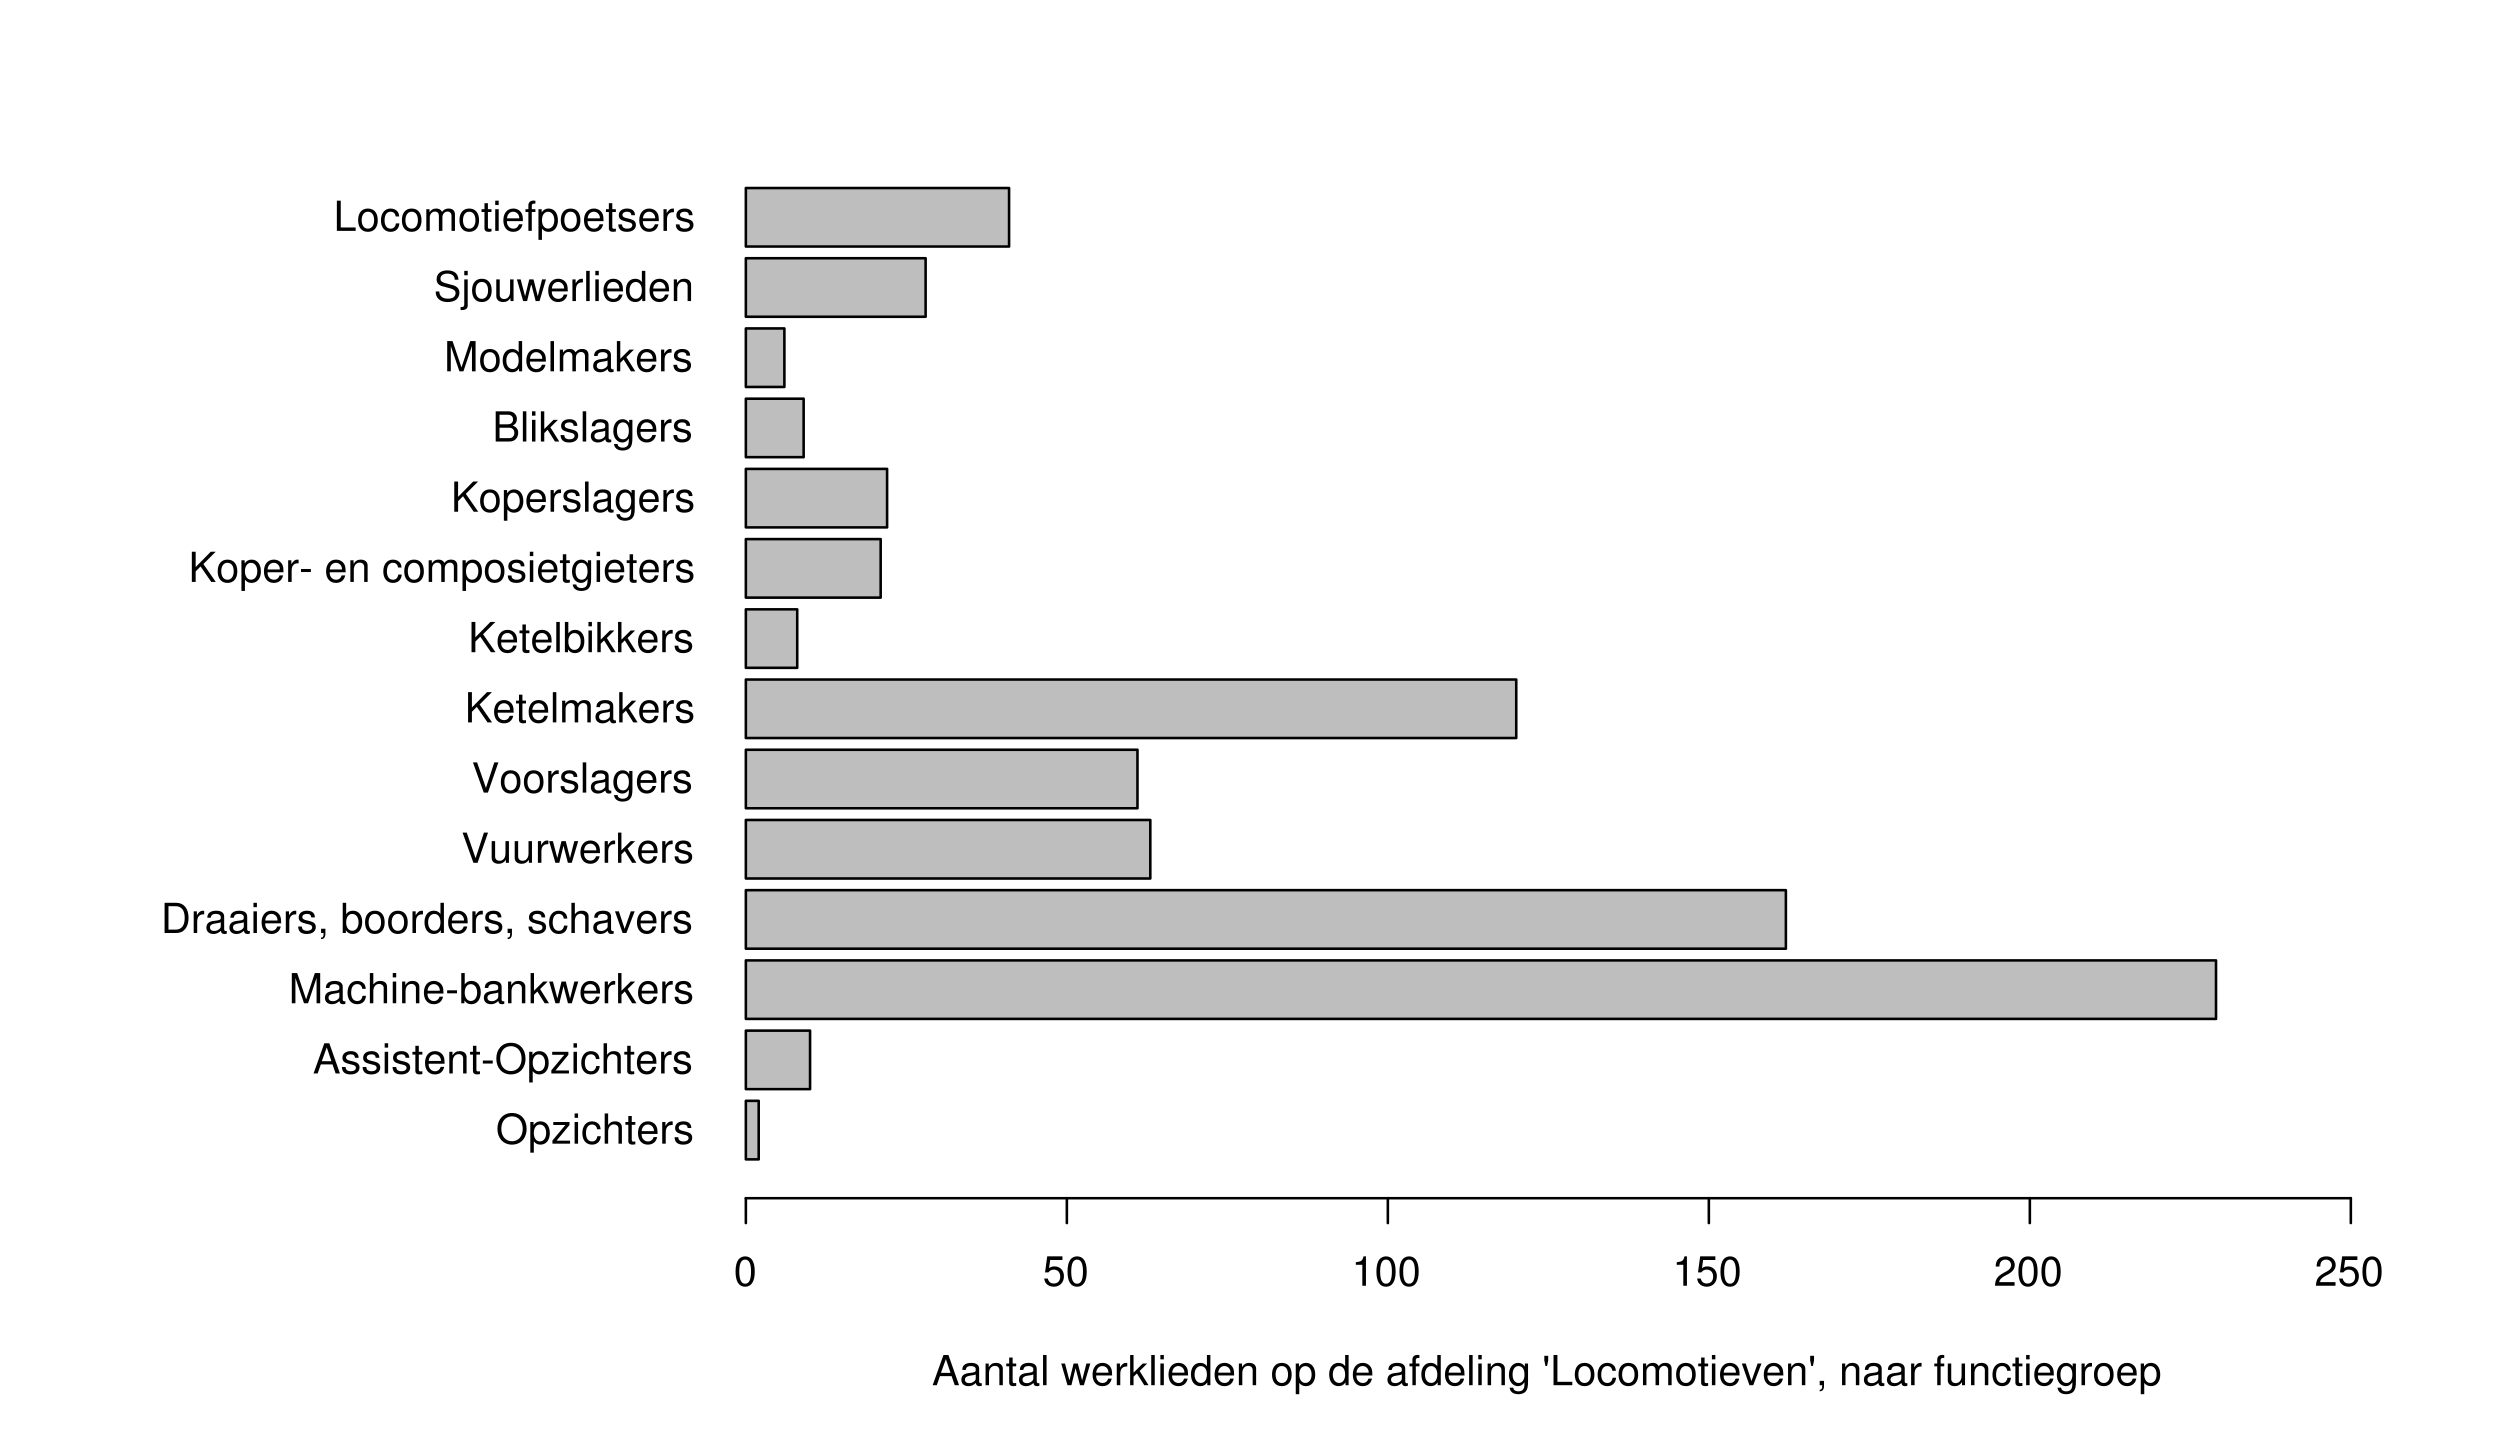 <?xml version="1.0" encoding="UTF-8"?>
<svg xmlns="http://www.w3.org/2000/svg" xmlns:xlink="http://www.w3.org/1999/xlink" width="724pt" height="419pt" viewBox="0 0 724 419" version="1.1">
<defs>
<g>
<symbol overflow="visible" id="glyph0-0">
<path style="stroke:none;" d=""/>
</symbol>
<symbol overflow="visible" id="glyph0-1">
<path style="stroke:none;" d="M 4.672 -8.891 C 2.156 -8.891 0.453 -7.047 0.453 -4.312 C 0.453 -1.578 2.156 0.281 4.688 0.281 C 5.734 0.281 6.688 -0.047 7.391 -0.641 C 8.344 -1.453 8.906 -2.812 8.906 -4.234 C 8.906 -7.062 7.234 -8.891 4.672 -8.891 Z M 4.672 -7.906 C 6.562 -7.906 7.781 -6.469 7.781 -4.266 C 7.781 -2.141 6.531 -0.703 4.688 -0.703 C 2.812 -0.703 1.578 -2.141 1.578 -4.312 C 1.578 -6.469 2.812 -7.906 4.672 -7.906 Z M 4.672 -7.906 "/>
</symbol>
<symbol overflow="visible" id="glyph0-2">
<path style="stroke:none;" d="M 0.641 2.609 L 1.656 2.609 L 1.656 -0.656 C 2.188 -0.016 2.766 0.281 3.594 0.281 C 5.203 0.281 6.281 -1.031 6.281 -3.031 C 6.281 -5.141 5.25 -6.469 3.578 -6.469 C 2.719 -6.469 2.047 -6.078 1.578 -5.344 L 1.578 -6.281 L 0.641 -6.281 Z M 3.406 -5.531 C 4.516 -5.531 5.234 -4.562 5.234 -3.062 C 5.234 -1.625 4.5 -0.656 3.406 -0.656 C 2.359 -0.656 1.656 -1.625 1.656 -3.094 C 1.656 -4.578 2.359 -5.531 3.406 -5.531 Z M 3.406 -5.531 "/>
</symbol>
<symbol overflow="visible" id="glyph0-3">
<path style="stroke:none;" d="M 5.312 -6.281 L 0.625 -6.281 L 0.625 -5.406 L 4.125 -5.406 L 0.375 -0.906 L 0.375 0 L 5.484 0 L 5.484 -0.875 L 1.578 -0.875 L 5.312 -5.406 Z M 5.312 -6.281 "/>
</symbol>
<symbol overflow="visible" id="glyph0-4">
<path style="stroke:none;" d="M 1.797 -6.281 L 0.797 -6.281 L 0.797 0 L 1.797 0 Z M 1.797 -8.75 L 0.797 -8.75 L 0.797 -7.484 L 1.797 -7.484 Z M 1.797 -8.75 "/>
</symbol>
<symbol overflow="visible" id="glyph0-5">
<path style="stroke:none;" d="M 5.656 -4.172 C 5.609 -4.781 5.469 -5.188 5.234 -5.531 C 4.797 -6.125 4.047 -6.469 3.172 -6.469 C 1.469 -6.469 0.375 -5.125 0.375 -3.031 C 0.375 -1.016 1.453 0.281 3.156 0.281 C 4.656 0.281 5.609 -0.625 5.719 -2.156 L 4.719 -2.156 C 4.547 -1.156 4.031 -0.641 3.188 -0.641 C 2.078 -0.641 1.422 -1.547 1.422 -3.031 C 1.422 -4.609 2.062 -5.547 3.156 -5.547 C 4 -5.547 4.531 -5.047 4.641 -4.172 Z M 5.656 -4.172 "/>
</symbol>
<symbol overflow="visible" id="glyph0-6">
<path style="stroke:none;" d="M 0.844 -8.75 L 0.844 0 L 1.844 0 L 1.844 -3.469 C 1.844 -4.75 2.516 -5.594 3.547 -5.594 C 3.859 -5.594 4.188 -5.484 4.422 -5.297 C 4.719 -5.094 4.844 -4.797 4.844 -4.359 L 4.844 0 L 5.828 0 L 5.828 -4.75 C 5.828 -5.812 5.078 -6.469 3.859 -6.469 C 2.969 -6.469 2.422 -6.188 1.844 -5.422 L 1.844 -8.75 Z M 0.844 -8.75 "/>
</symbol>
<symbol overflow="visible" id="glyph0-7">
<path style="stroke:none;" d="M 3.047 -6.281 L 2.016 -6.281 L 2.016 -8.016 L 1.016 -8.016 L 1.016 -6.281 L 0.172 -6.281 L 0.172 -5.469 L 1.016 -5.469 L 1.016 -0.719 C 1.016 -0.078 1.453 0.281 2.234 0.281 C 2.469 0.281 2.719 0.25 3.047 0.188 L 3.047 -0.641 C 2.922 -0.609 2.766 -0.594 2.562 -0.594 C 2.141 -0.594 2.016 -0.719 2.016 -1.156 L 2.016 -5.469 L 3.047 -5.469 Z M 3.047 -6.281 "/>
</symbol>
<symbol overflow="visible" id="glyph0-8">
<path style="stroke:none;" d="M 6.156 -2.812 C 6.156 -3.766 6.078 -4.344 5.906 -4.812 C 5.5 -5.844 4.531 -6.469 3.359 -6.469 C 1.609 -6.469 0.484 -5.125 0.484 -3.062 C 0.484 -1 1.578 0.281 3.344 0.281 C 4.781 0.281 5.766 -0.547 6.031 -1.906 L 5.016 -1.906 C 4.734 -1.078 4.172 -0.641 3.375 -0.641 C 2.734 -0.641 2.203 -0.938 1.859 -1.469 C 1.625 -1.828 1.531 -2.188 1.531 -2.812 Z M 1.547 -3.625 C 1.625 -4.781 2.344 -5.547 3.344 -5.547 C 4.328 -5.547 5.094 -4.734 5.094 -3.703 C 5.094 -3.672 5.094 -3.641 5.078 -3.625 Z M 1.547 -3.625 "/>
</symbol>
<symbol overflow="visible" id="glyph0-9">
<path style="stroke:none;" d="M 0.828 -6.281 L 0.828 0 L 1.844 0 L 1.844 -3.266 C 1.844 -4.156 2.062 -4.75 2.547 -5.094 C 2.859 -5.328 3.156 -5.406 3.859 -5.406 L 3.859 -6.438 C 3.688 -6.453 3.594 -6.469 3.469 -6.469 C 2.812 -6.469 2.328 -6.078 1.75 -5.141 L 1.75 -6.281 Z M 0.828 -6.281 "/>
</symbol>
<symbol overflow="visible" id="glyph0-10">
<path style="stroke:none;" d="M 5.25 -4.531 C 5.25 -5.766 4.422 -6.469 2.969 -6.469 C 1.516 -6.469 0.562 -5.719 0.562 -4.547 C 0.562 -3.562 1.062 -3.094 2.562 -2.734 L 3.484 -2.516 C 4.188 -2.344 4.469 -2.094 4.469 -1.625 C 4.469 -1.047 3.875 -0.641 3 -0.641 C 2.453 -0.641 2 -0.797 1.75 -1.062 C 1.594 -1.25 1.531 -1.422 1.469 -1.875 L 0.406 -1.875 C 0.453 -0.422 1.266 0.281 2.922 0.281 C 4.5 0.281 5.516 -0.5 5.516 -1.719 C 5.516 -2.656 4.984 -3.172 3.734 -3.469 L 2.766 -3.703 C 1.953 -3.891 1.609 -4.156 1.609 -4.594 C 1.609 -5.172 2.125 -5.547 2.938 -5.547 C 3.75 -5.547 4.172 -5.203 4.203 -4.531 Z M 5.25 -4.531 "/>
</symbol>
<symbol overflow="visible" id="glyph0-11">
<path style="stroke:none;" d="M 5.688 -2.625 L 6.594 0 L 7.844 0 L 4.766 -8.75 L 3.328 -8.75 L 0.203 0 L 1.391 0 L 2.312 -2.625 Z M 5.375 -3.562 L 2.594 -3.562 L 4.031 -7.547 Z M 5.375 -3.562 "/>
</symbol>
<symbol overflow="visible" id="glyph0-12">
<path style="stroke:none;" d="M 0.844 -6.281 L 0.844 0 L 1.844 0 L 1.844 -3.469 C 1.844 -4.75 2.516 -5.594 3.547 -5.594 C 4.344 -5.594 4.844 -5.109 4.844 -4.359 L 4.844 0 L 5.844 0 L 5.844 -4.75 C 5.844 -5.797 5.062 -6.469 3.859 -6.469 C 2.922 -6.469 2.312 -6.109 1.766 -5.234 L 1.766 -6.281 Z M 0.844 -6.281 "/>
</symbol>
<symbol overflow="visible" id="glyph0-13">
<path style="stroke:none;" d="M 3.406 -3.75 L 0.547 -3.75 L 0.547 -2.875 L 3.406 -2.875 Z M 3.406 -3.75 "/>
</symbol>
<symbol overflow="visible" id="glyph0-14">
<path style="stroke:none;" d="M 5.609 0 L 8.078 -7.328 L 8.078 0 L 9.125 0 L 9.125 -8.75 L 7.578 -8.75 L 5.047 -1.125 L 2.453 -8.75 L 0.906 -8.75 L 0.906 0 L 1.953 0 L 1.953 -7.328 L 4.438 0 Z M 5.609 0 "/>
</symbol>
<symbol overflow="visible" id="glyph0-15">
<path style="stroke:none;" d="M 6.422 -0.594 C 6.312 -0.562 6.266 -0.562 6.203 -0.562 C 5.859 -0.562 5.656 -0.75 5.656 -1.062 L 5.656 -4.75 C 5.656 -5.875 4.844 -6.469 3.297 -6.469 C 2.391 -6.469 1.625 -6.203 1.219 -5.734 C 0.922 -5.406 0.797 -5.047 0.781 -4.422 L 1.781 -4.422 C 1.875 -5.203 2.328 -5.547 3.266 -5.547 C 4.156 -5.547 4.672 -5.203 4.672 -4.609 L 4.672 -4.344 C 4.672 -3.922 4.422 -3.75 3.625 -3.641 C 2.203 -3.469 1.984 -3.422 1.609 -3.266 C 0.875 -2.969 0.5 -2.406 0.5 -1.578 C 0.5 -0.438 1.297 0.281 2.562 0.281 C 3.359 0.281 4 0 4.703 -0.641 C 4.781 -0.016 5.094 0.281 5.734 0.281 C 5.938 0.281 6.094 0.25 6.422 0.172 Z M 4.672 -1.984 C 4.672 -1.641 4.578 -1.438 4.266 -1.156 C 3.859 -0.797 3.375 -0.594 2.781 -0.594 C 2 -0.594 1.547 -0.969 1.547 -1.609 C 1.547 -2.266 1.984 -2.609 3.062 -2.766 C 4.109 -2.906 4.328 -2.953 4.672 -3.109 Z M 4.672 -1.984 "/>
</symbol>
<symbol overflow="visible" id="glyph0-16">
<path style="stroke:none;" d="M 0.641 -8.75 L 0.641 0 L 1.547 0 L 1.547 -0.797 C 2.031 -0.078 2.656 0.281 3.547 0.281 C 5.203 0.281 6.281 -1.078 6.281 -3.172 C 6.281 -5.203 5.25 -6.469 3.594 -6.469 C 2.719 -6.469 2.109 -6.141 1.641 -5.438 L 1.641 -8.75 Z M 3.391 -5.531 C 4.516 -5.531 5.234 -4.562 5.234 -3.062 C 5.234 -1.625 4.484 -0.656 3.391 -0.656 C 2.344 -0.656 1.641 -1.625 1.641 -3.094 C 1.641 -4.578 2.344 -5.531 3.391 -5.531 Z M 3.391 -5.531 "/>
</symbol>
<symbol overflow="visible" id="glyph0-17">
<path style="stroke:none;" d="M 1.688 -8.75 L 0.703 -8.75 L 0.703 0 L 1.688 0 L 1.688 -2.453 L 2.656 -3.406 L 4.781 0 L 6.031 0 L 3.453 -4.109 L 5.641 -6.281 L 4.359 -6.281 L 1.688 -3.625 Z M 1.688 -8.75 "/>
</symbol>
<symbol overflow="visible" id="glyph0-18">
<path style="stroke:none;" d="M 6.641 0 L 8.5 -6.281 L 7.375 -6.281 L 6.125 -1.391 L 4.891 -6.281 L 3.656 -6.281 L 2.453 -1.391 L 1.172 -6.281 L 0.078 -6.281 L 1.891 0 L 3.031 0 L 4.234 -4.938 L 5.516 0 Z M 6.641 0 "/>
</symbol>
<symbol overflow="visible" id="glyph0-19">
<path style="stroke:none;" d="M 1.062 0 L 4.438 0 C 6.641 0 8 -1.656 8 -4.375 C 8 -7.094 6.656 -8.75 4.438 -8.75 L 1.062 -8.75 Z M 2.188 -0.984 L 2.188 -7.766 L 4.25 -7.766 C 5.969 -7.766 6.891 -6.594 6.891 -4.375 C 6.891 -2.156 5.969 -0.984 4.25 -0.984 Z M 2.188 -0.984 "/>
</symbol>
<symbol overflow="visible" id="glyph0-20">
<path style="stroke:none;" d="M 1.047 -1.25 L 1.047 0 L 1.766 0 L 1.766 0.219 C 1.766 1.047 1.609 1.281 1.047 1.312 L 1.047 1.766 C 1.891 1.766 2.297 1.219 2.297 0.188 L 2.297 -1.25 Z M 1.047 -1.25 "/>
</symbol>
<symbol overflow="visible" id="glyph0-21">
<path style="stroke:none;" d=""/>
</symbol>
<symbol overflow="visible" id="glyph0-22">
<path style="stroke:none;" d="M 3.266 -6.469 C 1.5 -6.469 0.438 -5.203 0.438 -3.094 C 0.438 -0.984 1.484 0.281 3.281 0.281 C 5.047 0.281 6.125 -0.984 6.125 -3.047 C 6.125 -5.219 5.078 -6.469 3.266 -6.469 Z M 3.281 -5.547 C 4.406 -5.547 5.078 -4.625 5.078 -3.062 C 5.078 -1.578 4.375 -0.641 3.281 -0.641 C 2.156 -0.641 1.469 -1.578 1.469 -3.094 C 1.469 -4.609 2.156 -5.547 3.281 -5.547 Z M 3.281 -5.547 "/>
</symbol>
<symbol overflow="visible" id="glyph0-23">
<path style="stroke:none;" d="M 5.938 -8.75 L 4.938 -8.75 L 4.938 -5.5 C 4.531 -6.125 3.859 -6.469 3.016 -6.469 C 1.375 -6.469 0.312 -5.156 0.312 -3.156 C 0.312 -1.031 1.359 0.281 3.047 0.281 C 3.906 0.281 4.516 -0.047 5.047 -0.828 L 5.047 0 L 5.938 0 Z M 3.188 -5.531 C 4.266 -5.531 4.938 -4.578 4.938 -3.078 C 4.938 -1.625 4.25 -0.656 3.188 -0.656 C 2.094 -0.656 1.359 -1.625 1.359 -3.094 C 1.359 -4.562 2.094 -5.531 3.188 -5.531 Z M 3.188 -5.531 "/>
</symbol>
<symbol overflow="visible" id="glyph0-24">
<path style="stroke:none;" d="M 3.422 0 L 5.828 -6.281 L 4.703 -6.281 L 2.922 -1.188 L 1.25 -6.281 L 0.125 -6.281 L 2.328 0 Z M 3.422 0 "/>
</symbol>
<symbol overflow="visible" id="glyph0-25">
<path style="stroke:none;" d="M 4.703 0 L 7.734 -8.75 L 6.547 -8.75 L 4.125 -1.344 L 1.562 -8.75 L 0.359 -8.75 L 3.5 0 Z M 4.703 0 "/>
</symbol>
<symbol overflow="visible" id="glyph0-26">
<path style="stroke:none;" d="M 5.781 0 L 5.781 -6.281 L 4.781 -6.281 L 4.781 -2.719 C 4.781 -1.438 4.109 -0.594 3.078 -0.594 C 2.281 -0.594 1.781 -1.078 1.781 -1.844 L 1.781 -6.281 L 0.781 -6.281 L 0.781 -1.438 C 0.781 -0.391 1.562 0.281 2.781 0.281 C 3.703 0.281 4.297 -0.047 4.891 -0.875 L 4.891 0 Z M 5.781 0 "/>
</symbol>
<symbol overflow="visible" id="glyph0-27">
<path style="stroke:none;" d="M 1.828 -8.75 L 0.812 -8.75 L 0.812 0 L 1.828 0 Z M 1.828 -8.75 "/>
</symbol>
<symbol overflow="visible" id="glyph0-28">
<path style="stroke:none;" d="M 4.938 -6.281 L 4.938 -5.375 C 4.438 -6.125 3.828 -6.469 3.031 -6.469 C 1.422 -6.469 0.344 -5.078 0.344 -3.031 C 0.344 -2 0.625 -1.156 1.141 -0.562 C 1.609 -0.031 2.281 0.281 2.938 0.281 C 3.734 0.281 4.281 -0.062 4.844 -0.859 L 4.844 -0.531 C 4.844 0.328 4.734 0.844 4.484 1.188 C 4.219 1.562 3.703 1.781 3.094 1.781 C 2.641 1.781 2.234 1.656 1.953 1.438 C 1.734 1.266 1.625 1.094 1.578 0.719 L 0.547 0.719 C 0.656 1.906 1.578 2.609 3.062 2.609 C 4 2.609 4.797 2.312 5.203 1.812 C 5.688 1.234 5.875 0.438 5.875 -1.031 L 5.875 -6.281 Z M 3.125 -5.547 C 4.219 -5.547 4.844 -4.625 4.844 -3.062 C 4.844 -1.562 4.203 -0.641 3.141 -0.641 C 2.047 -0.641 1.391 -1.578 1.391 -3.094 C 1.391 -4.609 2.062 -5.547 3.125 -5.547 Z M 3.125 -5.547 "/>
</symbol>
<symbol overflow="visible" id="glyph0-29">
<path style="stroke:none;" d="M 2.062 -3.062 L 3.484 -4.484 L 6.578 0 L 7.891 0 L 4.297 -5.188 L 7.859 -8.75 L 6.422 -8.75 L 2.062 -4.312 L 2.062 -8.75 L 0.953 -8.75 L 0.953 0 L 2.062 0 Z M 2.062 -3.062 "/>
</symbol>
<symbol overflow="visible" id="glyph0-30">
<path style="stroke:none;" d="M 0.844 -6.281 L 0.844 0 L 1.844 0 L 1.844 -3.953 C 1.844 -4.859 2.516 -5.594 3.328 -5.594 C 4.062 -5.594 4.484 -5.141 4.484 -4.328 L 4.484 0 L 5.5 0 L 5.5 -3.953 C 5.5 -4.859 6.156 -5.594 6.969 -5.594 C 7.703 -5.594 8.141 -5.125 8.141 -4.328 L 8.141 0 L 9.141 0 L 9.141 -4.719 C 9.141 -5.844 8.5 -6.469 7.312 -6.469 C 6.484 -6.469 5.969 -6.219 5.391 -5.516 C 5.016 -6.188 4.516 -6.469 3.703 -6.469 C 2.859 -6.469 2.297 -6.156 1.766 -5.406 L 1.766 -6.281 Z M 0.844 -6.281 "/>
</symbol>
<symbol overflow="visible" id="glyph0-31">
<path style="stroke:none;" d="M 0.953 0 L 4.891 0 C 5.719 0 6.344 -0.234 6.797 -0.734 C 7.234 -1.188 7.469 -1.812 7.469 -2.5 C 7.469 -3.547 7 -4.188 5.875 -4.625 C 6.672 -4.984 7.094 -5.641 7.094 -6.531 C 7.094 -7.156 6.859 -7.734 6.391 -8.141 C 5.938 -8.562 5.344 -8.75 4.5 -8.75 L 0.953 -8.75 Z M 2.062 -4.984 L 2.062 -7.766 L 4.219 -7.766 C 4.844 -7.766 5.203 -7.688 5.5 -7.453 C 5.812 -7.219 5.969 -6.859 5.969 -6.375 C 5.969 -5.906 5.812 -5.531 5.5 -5.297 C 5.203 -5.062 4.844 -4.984 4.219 -4.984 Z M 2.062 -0.984 L 2.062 -4 L 4.781 -4 C 5.328 -4 5.688 -3.859 5.953 -3.578 C 6.219 -3.297 6.359 -2.922 6.359 -2.484 C 6.359 -2.062 6.219 -1.688 5.953 -1.406 C 5.688 -1.109 5.328 -0.984 4.781 -0.984 Z M 2.062 -0.984 "/>
</symbol>
<symbol overflow="visible" id="glyph0-32">
<path style="stroke:none;" d="M 7.156 -6.188 C 7.141 -7.891 5.969 -8.891 3.953 -8.891 C 2.031 -8.891 0.844 -7.906 0.844 -6.328 C 0.844 -5.25 1.406 -4.578 2.562 -4.281 L 4.734 -3.703 C 5.828 -3.422 6.344 -2.969 6.344 -2.297 C 6.344 -1.828 6.078 -1.344 5.719 -1.078 C 5.359 -0.844 4.812 -0.703 4.109 -0.703 C 3.156 -0.703 2.516 -0.938 2.094 -1.438 C 1.766 -1.828 1.625 -2.25 1.625 -2.781 L 0.578 -2.781 C 0.594 -1.984 0.75 -1.453 1.094 -0.969 C 1.688 -0.156 2.703 0.281 4.031 0.281 C 5.078 0.281 5.922 0.031 6.484 -0.391 C 7.078 -0.859 7.453 -1.641 7.453 -2.406 C 7.453 -3.484 6.781 -4.266 5.594 -4.594 L 3.391 -5.188 C 2.344 -5.469 1.953 -5.812 1.953 -6.484 C 1.953 -7.375 2.734 -7.953 3.906 -7.953 C 5.297 -7.953 6.078 -7.312 6.094 -6.188 Z M 7.156 -6.188 "/>
</symbol>
<symbol overflow="visible" id="glyph0-33">
<path style="stroke:none;" d="M 0.844 -6.281 L 0.844 0.906 C 0.844 1.531 0.641 1.734 0.031 1.734 C -0.016 1.734 -0.016 1.734 -0.219 1.734 L -0.219 2.578 C -0.094 2.609 -0.031 2.609 0.125 2.609 C 1.25 2.609 1.844 2.156 1.844 1.312 L 1.844 -6.281 Z M 1.844 -8.75 L 0.844 -8.75 L 0.844 -7.484 L 1.844 -7.484 Z M 1.844 -8.75 "/>
</symbol>
<symbol overflow="visible" id="glyph0-34">
<path style="stroke:none;" d="M 2.078 -8.75 L 0.953 -8.75 L 0.953 0 L 6.391 0 L 6.391 -0.984 L 2.078 -0.984 Z M 2.078 -8.75 "/>
</symbol>
<symbol overflow="visible" id="glyph0-35">
<path style="stroke:none;" d="M 3.094 -6.281 L 2.047 -6.281 L 2.047 -7.266 C 2.047 -7.688 2.297 -7.906 2.75 -7.906 C 2.828 -7.906 2.875 -7.906 3.094 -7.891 L 3.094 -8.719 C 2.875 -8.766 2.734 -8.781 2.531 -8.781 C 1.609 -8.781 1.062 -8.25 1.062 -7.359 L 1.062 -6.281 L 0.219 -6.281 L 0.219 -5.469 L 1.062 -5.469 L 1.062 0 L 2.047 0 L 2.047 -5.469 L 3.094 -5.469 Z M 3.094 -6.281 "/>
</symbol>
<symbol overflow="visible" id="glyph0-36">
<path style="stroke:none;" d="M 0.578 -8.516 L 0.578 -7.172 L 0.906 -5.562 L 1.375 -5.562 L 1.703 -7.172 L 1.703 -8.516 Z M 0.578 -8.516 "/>
</symbol>
<symbol overflow="visible" id="glyph0-37">
<path style="stroke:none;" d="M 3.297 -8.516 C 2.516 -8.516 1.781 -8.156 1.344 -7.578 C 0.797 -6.828 0.516 -5.688 0.516 -4.109 C 0.516 -1.25 1.469 0.281 3.297 0.281 C 5.094 0.281 6.078 -1.25 6.078 -4.047 C 6.078 -5.703 5.812 -6.797 5.25 -7.578 C 4.812 -8.172 4.109 -8.516 3.297 -8.516 Z M 3.297 -7.578 C 4.438 -7.578 5 -6.422 5 -4.141 C 5 -1.734 4.453 -0.594 3.281 -0.594 C 2.156 -0.594 1.594 -1.781 1.594 -4.109 C 1.594 -6.438 2.156 -7.578 3.297 -7.578 Z M 3.297 -7.578 "/>
</symbol>
<symbol overflow="visible" id="glyph0-38">
<path style="stroke:none;" d="M 5.719 -8.516 L 1.312 -8.516 L 0.688 -3.875 L 1.656 -3.875 C 2.141 -4.469 2.562 -4.672 3.219 -4.672 C 4.359 -4.672 5.078 -3.891 5.078 -2.625 C 5.078 -1.406 4.375 -0.656 3.219 -0.656 C 2.297 -0.656 1.734 -1.125 1.469 -2.094 L 0.422 -2.094 C 0.562 -1.391 0.688 -1.062 0.938 -0.75 C 1.422 -0.094 2.281 0.281 3.234 0.281 C 4.953 0.281 6.156 -0.969 6.156 -2.766 C 6.156 -4.453 5.047 -5.609 3.406 -5.609 C 2.812 -5.609 2.328 -5.453 1.844 -5.094 L 2.172 -7.469 L 5.719 -7.469 Z M 5.719 -8.516 "/>
</symbol>
<symbol overflow="visible" id="glyph0-39">
<path style="stroke:none;" d="M 3.109 -6.062 L 3.109 0 L 4.156 0 L 4.156 -8.516 L 3.469 -8.516 C 3.094 -7.203 2.859 -7.016 1.219 -6.812 L 1.219 -6.062 Z M 3.109 -6.062 "/>
</symbol>
<symbol overflow="visible" id="glyph0-40">
<path style="stroke:none;" d="M 6.078 -1.047 L 1.594 -1.047 C 1.703 -1.734 2.094 -2.188 3.125 -2.797 L 4.328 -3.438 C 5.516 -4.094 6.125 -4.969 6.125 -6.016 C 6.125 -6.719 5.844 -7.375 5.344 -7.844 C 4.844 -8.297 4.219 -8.516 3.406 -8.516 C 2.328 -8.516 1.531 -8.125 1.062 -7.406 C 0.75 -6.953 0.625 -6.422 0.594 -5.562 L 1.656 -5.562 C 1.688 -6.125 1.766 -6.484 1.906 -6.75 C 2.188 -7.266 2.734 -7.578 3.375 -7.578 C 4.328 -7.578 5.047 -6.906 5.047 -5.984 C 5.047 -5.312 4.656 -4.734 3.906 -4.312 L 2.797 -3.688 C 1.016 -2.672 0.5 -1.875 0.406 0 L 6.078 0 Z M 6.078 -1.047 "/>
</symbol>
</g>
</defs>
<g id="surface2266">
<rect x="0" y="0" width="724" height="419" style="fill:rgb(100%,100%,100%);fill-opacity:1;stroke:none;"/>
<path style="fill-rule:nonzero;fill:rgb(74.51%,74.51%,74.51%);fill-opacity:1;stroke-width:0.75;stroke-linecap:round;stroke-linejoin:round;stroke:rgb(0%,0%,0%);stroke-opacity:1;stroke-miterlimit:10;" d="M 216 335.75 L 219.719 335.75 L 219.719 318.805 L 216 318.805 Z M 216 335.75 "/>
<path style="fill-rule:nonzero;fill:rgb(74.51%,74.51%,74.51%);fill-opacity:1;stroke-width:0.75;stroke-linecap:round;stroke-linejoin:round;stroke:rgb(0%,0%,0%);stroke-opacity:1;stroke-miterlimit:10;" d="M 216 315.414 L 234.594 315.414 L 234.594 298.469 L 216 298.469 Z M 216 315.414 "/>
<path style="fill-rule:nonzero;fill:rgb(74.51%,74.51%,74.51%);fill-opacity:1;stroke-width:0.75;stroke-linecap:round;stroke-linejoin:round;stroke:rgb(0%,0%,0%);stroke-opacity:1;stroke-miterlimit:10;" d="M 216 295.078 L 641.758 295.078 L 641.758 278.133 L 216 278.133 Z M 216 295.078 "/>
<path style="fill-rule:nonzero;fill:rgb(74.51%,74.51%,74.51%);fill-opacity:1;stroke-width:0.75;stroke-linecap:round;stroke-linejoin:round;stroke:rgb(0%,0%,0%);stroke-opacity:1;stroke-miterlimit:10;" d="M 216 274.742 L 517.191 274.742 L 517.191 257.797 L 216 257.797 Z M 216 274.742 "/>
<path style="fill-rule:nonzero;fill:rgb(74.51%,74.51%,74.51%);fill-opacity:1;stroke-width:0.75;stroke-linecap:round;stroke-linejoin:round;stroke:rgb(0%,0%,0%);stroke-opacity:1;stroke-miterlimit:10;" d="M 216 254.41 L 333.129 254.41 L 333.129 237.465 L 216 237.465 Z M 216 254.41 "/>
<path style="fill-rule:nonzero;fill:rgb(74.51%,74.51%,74.51%);fill-opacity:1;stroke-width:0.75;stroke-linecap:round;stroke-linejoin:round;stroke:rgb(0%,0%,0%);stroke-opacity:1;stroke-miterlimit:10;" d="M 216 234.074 L 329.41 234.074 L 329.41 217.129 L 216 217.129 Z M 216 234.074 "/>
<path style="fill-rule:nonzero;fill:rgb(74.51%,74.51%,74.51%);fill-opacity:1;stroke-width:0.75;stroke-linecap:round;stroke-linejoin:round;stroke:rgb(0%,0%,0%);stroke-opacity:1;stroke-miterlimit:10;" d="M 216 213.738 L 439.105 213.738 L 439.105 196.793 L 216 196.793 Z M 216 213.738 "/>
<path style="fill-rule:nonzero;fill:rgb(74.51%,74.51%,74.51%);fill-opacity:1;stroke-width:0.75;stroke-linecap:round;stroke-linejoin:round;stroke:rgb(0%,0%,0%);stroke-opacity:1;stroke-miterlimit:10;" d="M 216 193.406 L 230.875 193.406 L 230.875 176.461 L 216 176.461 Z M 216 193.406 "/>
<path style="fill-rule:nonzero;fill:rgb(74.51%,74.51%,74.51%);fill-opacity:1;stroke-width:0.75;stroke-linecap:round;stroke-linejoin:round;stroke:rgb(0%,0%,0%);stroke-opacity:1;stroke-miterlimit:10;" d="M 216 173.07 L 255.043 173.07 L 255.043 156.125 L 216 156.125 Z M 216 173.07 "/>
<path style="fill-rule:nonzero;fill:rgb(74.51%,74.51%,74.51%);fill-opacity:1;stroke-width:0.75;stroke-linecap:round;stroke-linejoin:round;stroke:rgb(0%,0%,0%);stroke-opacity:1;stroke-miterlimit:10;" d="M 216 152.734 L 256.902 152.734 L 256.902 135.789 L 216 135.789 Z M 216 152.734 "/>
<path style="fill-rule:nonzero;fill:rgb(74.51%,74.51%,74.51%);fill-opacity:1;stroke-width:0.75;stroke-linecap:round;stroke-linejoin:round;stroke:rgb(0%,0%,0%);stroke-opacity:1;stroke-miterlimit:10;" d="M 216 132.402 L 232.734 132.402 L 232.734 115.457 L 216 115.457 Z M 216 132.402 "/>
<path style="fill-rule:nonzero;fill:rgb(74.51%,74.51%,74.51%);fill-opacity:1;stroke-width:0.75;stroke-linecap:round;stroke-linejoin:round;stroke:rgb(0%,0%,0%);stroke-opacity:1;stroke-miterlimit:10;" d="M 216 112.066 L 227.156 112.066 L 227.156 95.121 L 216 95.121 Z M 216 112.066 "/>
<path style="fill-rule:nonzero;fill:rgb(74.51%,74.51%,74.51%);fill-opacity:1;stroke-width:0.75;stroke-linecap:round;stroke-linejoin:round;stroke:rgb(0%,0%,0%);stroke-opacity:1;stroke-miterlimit:10;" d="M 216 91.73 L 268.059 91.73 L 268.059 74.785 L 216 74.785 Z M 216 91.73 "/>
<path style="fill-rule:nonzero;fill:rgb(74.51%,74.51%,74.51%);fill-opacity:1;stroke-width:0.75;stroke-linecap:round;stroke-linejoin:round;stroke:rgb(0%,0%,0%);stroke-opacity:1;stroke-miterlimit:10;" d="M 216 71.398 L 292.227 71.398 L 292.227 54.453 L 216 54.453 Z M 216 71.398 "/>
<g style="fill:rgb(0%,0%,0%);fill-opacity:1;">
  <use xlink:href="#glyph0-1" x="143.602" y="331.209"/>
  <use xlink:href="#glyph0-2" x="152.938" y="331.209"/>
  <use xlink:href="#glyph0-3" x="159.609" y="331.209"/>
  <use xlink:href="#glyph0-4" x="165.609" y="331.209"/>
  <use xlink:href="#glyph0-5" x="168.273" y="331.209"/>
  <use xlink:href="#glyph0-6" x="174.273" y="331.209"/>
  <use xlink:href="#glyph0-7" x="180.945" y="331.209"/>
  <use xlink:href="#glyph0-8" x="184.281" y="331.209"/>
  <use xlink:href="#glyph0-9" x="190.953" y="331.209"/>
  <use xlink:href="#glyph0-10" x="194.949" y="331.209"/>
</g>
<g style="fill:rgb(0%,0%,0%);fill-opacity:1;">
  <use xlink:href="#glyph0-11" x="90.602" y="310.877"/>
  <use xlink:href="#glyph0-10" x="98.605" y="310.877"/>
  <use xlink:href="#glyph0-10" x="104.605" y="310.877"/>
  <use xlink:href="#glyph0-4" x="110.605" y="310.877"/>
  <use xlink:href="#glyph0-10" x="113.27" y="310.877"/>
  <use xlink:href="#glyph0-7" x="119.27" y="310.877"/>
  <use xlink:href="#glyph0-8" x="122.605" y="310.877"/>
  <use xlink:href="#glyph0-12" x="129.277" y="310.877"/>
  <use xlink:href="#glyph0-7" x="135.949" y="310.877"/>
  <use xlink:href="#glyph0-13" x="139.285" y="310.877"/>
  <use xlink:href="#glyph0-1" x="143.281" y="310.877"/>
  <use xlink:href="#glyph0-2" x="152.617" y="310.877"/>
  <use xlink:href="#glyph0-3" x="159.289" y="310.877"/>
  <use xlink:href="#glyph0-4" x="165.289" y="310.877"/>
  <use xlink:href="#glyph0-5" x="167.953" y="310.877"/>
  <use xlink:href="#glyph0-6" x="173.953" y="310.877"/>
  <use xlink:href="#glyph0-7" x="180.625" y="310.877"/>
  <use xlink:href="#glyph0-8" x="183.961" y="310.877"/>
  <use xlink:href="#glyph0-9" x="190.633" y="310.877"/>
  <use xlink:href="#glyph0-10" x="194.629" y="310.877"/>
</g>
<g style="fill:rgb(0%,0%,0%);fill-opacity:1;">
  <use xlink:href="#glyph0-14" x="83.602" y="290.541"/>
  <use xlink:href="#glyph0-15" x="93.598" y="290.541"/>
  <use xlink:href="#glyph0-5" x="100.27" y="290.541"/>
  <use xlink:href="#glyph0-6" x="106.27" y="290.541"/>
  <use xlink:href="#glyph0-4" x="112.941" y="290.541"/>
  <use xlink:href="#glyph0-12" x="115.605" y="290.541"/>
  <use xlink:href="#glyph0-8" x="122.277" y="290.541"/>
  <use xlink:href="#glyph0-13" x="128.949" y="290.541"/>
  <use xlink:href="#glyph0-16" x="132.945" y="290.541"/>
  <use xlink:href="#glyph0-15" x="139.617" y="290.541"/>
  <use xlink:href="#glyph0-12" x="146.289" y="290.541"/>
  <use xlink:href="#glyph0-17" x="152.961" y="290.541"/>
  <use xlink:href="#glyph0-18" x="158.961" y="290.541"/>
  <use xlink:href="#glyph0-8" x="167.625" y="290.541"/>
  <use xlink:href="#glyph0-9" x="174.297" y="290.541"/>
  <use xlink:href="#glyph0-17" x="178.293" y="290.541"/>
  <use xlink:href="#glyph0-8" x="184.293" y="290.541"/>
  <use xlink:href="#glyph0-9" x="190.965" y="290.541"/>
  <use xlink:href="#glyph0-10" x="194.961" y="290.541"/>
</g>
<g style="fill:rgb(0%,0%,0%);fill-opacity:1;">
  <use xlink:href="#glyph0-19" x="46.602" y="270.205"/>
  <use xlink:href="#glyph0-9" x="55.266" y="270.205"/>
  <use xlink:href="#glyph0-15" x="59.262" y="270.205"/>
  <use xlink:href="#glyph0-15" x="65.934" y="270.205"/>
  <use xlink:href="#glyph0-4" x="72.605" y="270.205"/>
  <use xlink:href="#glyph0-8" x="75.27" y="270.205"/>
  <use xlink:href="#glyph0-9" x="81.941" y="270.205"/>
  <use xlink:href="#glyph0-10" x="85.938" y="270.205"/>
  <use xlink:href="#glyph0-20" x="91.938" y="270.205"/>
  <use xlink:href="#glyph0-21" x="95.273" y="270.205"/>
  <use xlink:href="#glyph0-16" x="98.609" y="270.205"/>
  <use xlink:href="#glyph0-22" x="105.281" y="270.205"/>
  <use xlink:href="#glyph0-22" x="111.953" y="270.205"/>
  <use xlink:href="#glyph0-9" x="118.625" y="270.205"/>
  <use xlink:href="#glyph0-23" x="122.621" y="270.205"/>
  <use xlink:href="#glyph0-8" x="129.293" y="270.205"/>
  <use xlink:href="#glyph0-9" x="135.965" y="270.205"/>
  <use xlink:href="#glyph0-10" x="139.961" y="270.205"/>
  <use xlink:href="#glyph0-20" x="145.961" y="270.205"/>
  <use xlink:href="#glyph0-21" x="149.297" y="270.205"/>
  <use xlink:href="#glyph0-10" x="152.633" y="270.205"/>
  <use xlink:href="#glyph0-5" x="158.633" y="270.205"/>
  <use xlink:href="#glyph0-6" x="164.633" y="270.205"/>
  <use xlink:href="#glyph0-15" x="171.305" y="270.205"/>
  <use xlink:href="#glyph0-24" x="177.977" y="270.205"/>
  <use xlink:href="#glyph0-8" x="183.977" y="270.205"/>
  <use xlink:href="#glyph0-9" x="190.648" y="270.205"/>
  <use xlink:href="#glyph0-10" x="194.645" y="270.205"/>
</g>
<g style="fill:rgb(0%,0%,0%);fill-opacity:1;">
  <use xlink:href="#glyph0-25" x="133.602" y="249.873"/>
  <use xlink:href="#glyph0-26" x="141.605" y="249.873"/>
  <use xlink:href="#glyph0-26" x="148.277" y="249.873"/>
  <use xlink:href="#glyph0-9" x="154.949" y="249.873"/>
  <use xlink:href="#glyph0-18" x="158.945" y="249.873"/>
  <use xlink:href="#glyph0-8" x="167.609" y="249.873"/>
  <use xlink:href="#glyph0-9" x="174.281" y="249.873"/>
  <use xlink:href="#glyph0-17" x="178.277" y="249.873"/>
  <use xlink:href="#glyph0-8" x="184.277" y="249.873"/>
  <use xlink:href="#glyph0-9" x="190.949" y="249.873"/>
  <use xlink:href="#glyph0-10" x="194.945" y="249.873"/>
</g>
<g style="fill:rgb(0%,0%,0%);fill-opacity:1;">
  <use xlink:href="#glyph0-25" x="136.602" y="229.537"/>
  <use xlink:href="#glyph0-22" x="144.605" y="229.537"/>
  <use xlink:href="#glyph0-22" x="151.277" y="229.537"/>
  <use xlink:href="#glyph0-9" x="157.949" y="229.537"/>
  <use xlink:href="#glyph0-10" x="161.945" y="229.537"/>
  <use xlink:href="#glyph0-27" x="167.945" y="229.537"/>
  <use xlink:href="#glyph0-15" x="170.609" y="229.537"/>
  <use xlink:href="#glyph0-28" x="177.281" y="229.537"/>
  <use xlink:href="#glyph0-8" x="183.953" y="229.537"/>
  <use xlink:href="#glyph0-9" x="190.625" y="229.537"/>
  <use xlink:href="#glyph0-10" x="194.621" y="229.537"/>
</g>
<g style="fill:rgb(0%,0%,0%);fill-opacity:1;">
  <use xlink:href="#glyph0-29" x="134.602" y="209.201"/>
  <use xlink:href="#glyph0-8" x="142.605" y="209.201"/>
  <use xlink:href="#glyph0-7" x="149.277" y="209.201"/>
  <use xlink:href="#glyph0-8" x="152.613" y="209.201"/>
  <use xlink:href="#glyph0-27" x="159.285" y="209.201"/>
  <use xlink:href="#glyph0-30" x="161.949" y="209.201"/>
  <use xlink:href="#glyph0-15" x="171.945" y="209.201"/>
  <use xlink:href="#glyph0-17" x="178.617" y="209.201"/>
  <use xlink:href="#glyph0-8" x="184.617" y="209.201"/>
  <use xlink:href="#glyph0-9" x="191.289" y="209.201"/>
  <use xlink:href="#glyph0-10" x="195.285" y="209.201"/>
</g>
<g style="fill:rgb(0%,0%,0%);fill-opacity:1;">
  <use xlink:href="#glyph0-29" x="135.602" y="188.869"/>
  <use xlink:href="#glyph0-8" x="143.605" y="188.869"/>
  <use xlink:href="#glyph0-7" x="150.277" y="188.869"/>
  <use xlink:href="#glyph0-8" x="153.613" y="188.869"/>
  <use xlink:href="#glyph0-27" x="160.285" y="188.869"/>
  <use xlink:href="#glyph0-16" x="162.949" y="188.869"/>
  <use xlink:href="#glyph0-4" x="169.621" y="188.869"/>
  <use xlink:href="#glyph0-17" x="172.285" y="188.869"/>
  <use xlink:href="#glyph0-17" x="178.285" y="188.869"/>
  <use xlink:href="#glyph0-8" x="184.285" y="188.869"/>
  <use xlink:href="#glyph0-9" x="190.957" y="188.869"/>
  <use xlink:href="#glyph0-10" x="194.953" y="188.869"/>
</g>
<g style="fill:rgb(0%,0%,0%);fill-opacity:1;">
  <use xlink:href="#glyph0-29" x="54.602" y="168.533"/>
  <use xlink:href="#glyph0-22" x="62.605" y="168.533"/>
  <use xlink:href="#glyph0-2" x="69.277" y="168.533"/>
  <use xlink:href="#glyph0-8" x="75.949" y="168.533"/>
  <use xlink:href="#glyph0-9" x="82.621" y="168.533"/>
  <use xlink:href="#glyph0-13" x="86.617" y="168.533"/>
  <use xlink:href="#glyph0-21" x="90.613" y="168.533"/>
  <use xlink:href="#glyph0-8" x="93.949" y="168.533"/>
  <use xlink:href="#glyph0-12" x="100.621" y="168.533"/>
  <use xlink:href="#glyph0-21" x="107.293" y="168.533"/>
  <use xlink:href="#glyph0-5" x="110.629" y="168.533"/>
  <use xlink:href="#glyph0-22" x="116.629" y="168.533"/>
  <use xlink:href="#glyph0-30" x="123.301" y="168.533"/>
  <use xlink:href="#glyph0-2" x="133.297" y="168.533"/>
  <use xlink:href="#glyph0-22" x="139.969" y="168.533"/>
  <use xlink:href="#glyph0-10" x="146.641" y="168.533"/>
  <use xlink:href="#glyph0-4" x="152.641" y="168.533"/>
  <use xlink:href="#glyph0-8" x="155.305" y="168.533"/>
  <use xlink:href="#glyph0-7" x="161.977" y="168.533"/>
  <use xlink:href="#glyph0-28" x="165.312" y="168.533"/>
  <use xlink:href="#glyph0-4" x="171.984" y="168.533"/>
  <use xlink:href="#glyph0-8" x="174.648" y="168.533"/>
  <use xlink:href="#glyph0-7" x="181.32" y="168.533"/>
  <use xlink:href="#glyph0-8" x="184.656" y="168.533"/>
  <use xlink:href="#glyph0-9" x="191.328" y="168.533"/>
  <use xlink:href="#glyph0-10" x="195.324" y="168.533"/>
</g>
<g style="fill:rgb(0%,0%,0%);fill-opacity:1;">
  <use xlink:href="#glyph0-29" x="130.602" y="148.197"/>
  <use xlink:href="#glyph0-22" x="138.605" y="148.197"/>
  <use xlink:href="#glyph0-2" x="145.277" y="148.197"/>
  <use xlink:href="#glyph0-8" x="151.949" y="148.197"/>
  <use xlink:href="#glyph0-9" x="158.621" y="148.197"/>
  <use xlink:href="#glyph0-10" x="162.617" y="148.197"/>
  <use xlink:href="#glyph0-27" x="168.617" y="148.197"/>
  <use xlink:href="#glyph0-15" x="171.281" y="148.197"/>
  <use xlink:href="#glyph0-28" x="177.953" y="148.197"/>
  <use xlink:href="#glyph0-8" x="184.625" y="148.197"/>
  <use xlink:href="#glyph0-9" x="191.297" y="148.197"/>
  <use xlink:href="#glyph0-10" x="195.293" y="148.197"/>
</g>
<g style="fill:rgb(0%,0%,0%);fill-opacity:1;">
  <use xlink:href="#glyph0-31" x="142.602" y="127.865"/>
  <use xlink:href="#glyph0-27" x="150.605" y="127.865"/>
  <use xlink:href="#glyph0-4" x="153.27" y="127.865"/>
  <use xlink:href="#glyph0-17" x="155.934" y="127.865"/>
  <use xlink:href="#glyph0-10" x="161.934" y="127.865"/>
  <use xlink:href="#glyph0-27" x="167.934" y="127.865"/>
  <use xlink:href="#glyph0-15" x="170.598" y="127.865"/>
  <use xlink:href="#glyph0-28" x="177.27" y="127.865"/>
  <use xlink:href="#glyph0-8" x="183.941" y="127.865"/>
  <use xlink:href="#glyph0-9" x="190.613" y="127.865"/>
  <use xlink:href="#glyph0-10" x="194.609" y="127.865"/>
</g>
<g style="fill:rgb(0%,0%,0%);fill-opacity:1;">
  <use xlink:href="#glyph0-14" x="128.602" y="107.529"/>
  <use xlink:href="#glyph0-22" x="138.598" y="107.529"/>
  <use xlink:href="#glyph0-23" x="145.27" y="107.529"/>
  <use xlink:href="#glyph0-8" x="151.941" y="107.529"/>
  <use xlink:href="#glyph0-27" x="158.613" y="107.529"/>
  <use xlink:href="#glyph0-30" x="161.277" y="107.529"/>
  <use xlink:href="#glyph0-15" x="171.273" y="107.529"/>
  <use xlink:href="#glyph0-17" x="177.945" y="107.529"/>
  <use xlink:href="#glyph0-8" x="183.945" y="107.529"/>
  <use xlink:href="#glyph0-9" x="190.617" y="107.529"/>
  <use xlink:href="#glyph0-10" x="194.613" y="107.529"/>
</g>
<g style="fill:rgb(0%,0%,0%);fill-opacity:1;">
  <use xlink:href="#glyph0-32" x="125.602" y="87.193"/>
  <use xlink:href="#glyph0-33" x="133.605" y="87.193"/>
  <use xlink:href="#glyph0-22" x="136.27" y="87.193"/>
  <use xlink:href="#glyph0-26" x="142.941" y="87.193"/>
  <use xlink:href="#glyph0-18" x="149.613" y="87.193"/>
  <use xlink:href="#glyph0-8" x="158.277" y="87.193"/>
  <use xlink:href="#glyph0-9" x="164.949" y="87.193"/>
  <use xlink:href="#glyph0-27" x="168.945" y="87.193"/>
  <use xlink:href="#glyph0-4" x="171.609" y="87.193"/>
  <use xlink:href="#glyph0-8" x="174.273" y="87.193"/>
  <use xlink:href="#glyph0-23" x="180.945" y="87.193"/>
  <use xlink:href="#glyph0-8" x="187.617" y="87.193"/>
  <use xlink:href="#glyph0-12" x="194.289" y="87.193"/>
</g>
<g style="fill:rgb(0%,0%,0%);fill-opacity:1;">
  <use xlink:href="#glyph0-34" x="96.602" y="66.861"/>
  <use xlink:href="#glyph0-22" x="103.273" y="66.861"/>
  <use xlink:href="#glyph0-5" x="109.945" y="66.861"/>
  <use xlink:href="#glyph0-22" x="115.945" y="66.861"/>
  <use xlink:href="#glyph0-30" x="122.617" y="66.861"/>
  <use xlink:href="#glyph0-22" x="132.613" y="66.861"/>
  <use xlink:href="#glyph0-7" x="139.285" y="66.861"/>
  <use xlink:href="#glyph0-4" x="142.621" y="66.861"/>
  <use xlink:href="#glyph0-8" x="145.285" y="66.861"/>
  <use xlink:href="#glyph0-35" x="151.957" y="66.861"/>
  <use xlink:href="#glyph0-2" x="155.293" y="66.861"/>
  <use xlink:href="#glyph0-22" x="161.965" y="66.861"/>
  <use xlink:href="#glyph0-8" x="168.637" y="66.861"/>
  <use xlink:href="#glyph0-7" x="175.309" y="66.861"/>
  <use xlink:href="#glyph0-10" x="178.645" y="66.861"/>
  <use xlink:href="#glyph0-8" x="184.645" y="66.861"/>
  <use xlink:href="#glyph0-9" x="191.316" y="66.861"/>
  <use xlink:href="#glyph0-10" x="195.312" y="66.861"/>
</g>
<g style="fill:rgb(0%,0%,0%);fill-opacity:1;">
  <use xlink:href="#glyph0-11" x="269.898" y="401.154"/>
  <use xlink:href="#glyph0-15" x="277.902" y="401.154"/>
  <use xlink:href="#glyph0-12" x="284.574" y="401.154"/>
  <use xlink:href="#glyph0-7" x="291.246" y="401.154"/>
  <use xlink:href="#glyph0-15" x="294.582" y="401.154"/>
  <use xlink:href="#glyph0-27" x="301.254" y="401.154"/>
  <use xlink:href="#glyph0-21" x="303.918" y="401.154"/>
  <use xlink:href="#glyph0-18" x="307.254" y="401.154"/>
  <use xlink:href="#glyph0-8" x="315.918" y="401.154"/>
  <use xlink:href="#glyph0-9" x="322.59" y="401.154"/>
  <use xlink:href="#glyph0-17" x="326.586" y="401.154"/>
  <use xlink:href="#glyph0-27" x="332.586" y="401.154"/>
  <use xlink:href="#glyph0-4" x="335.25" y="401.154"/>
  <use xlink:href="#glyph0-8" x="337.914" y="401.154"/>
  <use xlink:href="#glyph0-23" x="344.586" y="401.154"/>
  <use xlink:href="#glyph0-8" x="351.258" y="401.154"/>
  <use xlink:href="#glyph0-12" x="357.93" y="401.154"/>
  <use xlink:href="#glyph0-21" x="364.602" y="401.154"/>
  <use xlink:href="#glyph0-22" x="367.938" y="401.154"/>
  <use xlink:href="#glyph0-2" x="374.609" y="401.154"/>
  <use xlink:href="#glyph0-21" x="381.281" y="401.154"/>
  <use xlink:href="#glyph0-23" x="384.617" y="401.154"/>
  <use xlink:href="#glyph0-8" x="391.289" y="401.154"/>
  <use xlink:href="#glyph0-21" x="397.961" y="401.154"/>
  <use xlink:href="#glyph0-15" x="401.297" y="401.154"/>
  <use xlink:href="#glyph0-35" x="407.969" y="401.154"/>
  <use xlink:href="#glyph0-23" x="411.305" y="401.154"/>
  <use xlink:href="#glyph0-8" x="417.977" y="401.154"/>
  <use xlink:href="#glyph0-27" x="424.648" y="401.154"/>
  <use xlink:href="#glyph0-4" x="427.312" y="401.154"/>
  <use xlink:href="#glyph0-12" x="429.977" y="401.154"/>
  <use xlink:href="#glyph0-28" x="436.648" y="401.154"/>
  <use xlink:href="#glyph0-21" x="443.32" y="401.154"/>
  <use xlink:href="#glyph0-36" x="446.656" y="401.154"/>
  <use xlink:href="#glyph0-34" x="448.948" y="401.154"/>
  <use xlink:href="#glyph0-22" x="455.62" y="401.154"/>
  <use xlink:href="#glyph0-5" x="462.292" y="401.154"/>
  <use xlink:href="#glyph0-22" x="468.292" y="401.154"/>
  <use xlink:href="#glyph0-30" x="474.964" y="401.154"/>
  <use xlink:href="#glyph0-22" x="484.96" y="401.154"/>
  <use xlink:href="#glyph0-7" x="491.632" y="401.154"/>
  <use xlink:href="#glyph0-4" x="494.968" y="401.154"/>
  <use xlink:href="#glyph0-8" x="497.632" y="401.154"/>
  <use xlink:href="#glyph0-24" x="504.304" y="401.154"/>
  <use xlink:href="#glyph0-8" x="510.304" y="401.154"/>
  <use xlink:href="#glyph0-12" x="516.976" y="401.154"/>
  <use xlink:href="#glyph0-36" x="523.647" y="401.154"/>
  <use xlink:href="#glyph0-20" x="525.939" y="401.154"/>
  <use xlink:href="#glyph0-21" x="529.275" y="401.154"/>
  <use xlink:href="#glyph0-12" x="532.611" y="401.154"/>
  <use xlink:href="#glyph0-15" x="539.283" y="401.154"/>
  <use xlink:href="#glyph0-15" x="545.955" y="401.154"/>
  <use xlink:href="#glyph0-9" x="552.627" y="401.154"/>
  <use xlink:href="#glyph0-21" x="556.623" y="401.154"/>
  <use xlink:href="#glyph0-35" x="559.959" y="401.154"/>
  <use xlink:href="#glyph0-26" x="563.295" y="401.154"/>
  <use xlink:href="#glyph0-12" x="569.967" y="401.154"/>
  <use xlink:href="#glyph0-5" x="576.639" y="401.154"/>
  <use xlink:href="#glyph0-7" x="582.639" y="401.154"/>
  <use xlink:href="#glyph0-4" x="585.975" y="401.154"/>
  <use xlink:href="#glyph0-8" x="588.639" y="401.154"/>
  <use xlink:href="#glyph0-28" x="595.311" y="401.154"/>
  <use xlink:href="#glyph0-9" x="601.982" y="401.154"/>
  <use xlink:href="#glyph0-22" x="605.979" y="401.154"/>
  <use xlink:href="#glyph0-8" x="612.65" y="401.154"/>
  <use xlink:href="#glyph0-2" x="619.322" y="401.154"/>
</g>
<path style="fill:none;stroke-width:0.75;stroke-linecap:round;stroke-linejoin:round;stroke:rgb(0%,0%,0%);stroke-opacity:1;stroke-miterlimit:10;" d="M 216 347 L 680.801 347 "/>
<path style="fill:none;stroke-width:0.75;stroke-linecap:round;stroke-linejoin:round;stroke:rgb(0%,0%,0%);stroke-opacity:1;stroke-miterlimit:10;" d="M 216 347 L 216 354.199 "/>
<path style="fill:none;stroke-width:0.75;stroke-linecap:round;stroke-linejoin:round;stroke:rgb(0%,0%,0%);stroke-opacity:1;stroke-miterlimit:10;" d="M 308.961 347 L 308.961 354.199 "/>
<path style="fill:none;stroke-width:0.75;stroke-linecap:round;stroke-linejoin:round;stroke:rgb(0%,0%,0%);stroke-opacity:1;stroke-miterlimit:10;" d="M 401.922 347 L 401.922 354.199 "/>
<path style="fill:none;stroke-width:0.75;stroke-linecap:round;stroke-linejoin:round;stroke:rgb(0%,0%,0%);stroke-opacity:1;stroke-miterlimit:10;" d="M 494.879 347 L 494.879 354.199 "/>
<path style="fill:none;stroke-width:0.75;stroke-linecap:round;stroke-linejoin:round;stroke:rgb(0%,0%,0%);stroke-opacity:1;stroke-miterlimit:10;" d="M 587.84 347 L 587.84 354.199 "/>
<path style="fill:none;stroke-width:0.75;stroke-linecap:round;stroke-linejoin:round;stroke:rgb(0%,0%,0%);stroke-opacity:1;stroke-miterlimit:10;" d="M 680.801 347 L 680.801 354.199 "/>
<g style="fill:rgb(0%,0%,0%);fill-opacity:1;">
  <use xlink:href="#glyph0-37" x="212.5" y="372.357"/>
</g>
<g style="fill:rgb(0%,0%,0%);fill-opacity:1;">
  <use xlink:href="#glyph0-38" x="301.961" y="372.357"/>
  <use xlink:href="#glyph0-37" x="308.633" y="372.357"/>
</g>
<g style="fill:rgb(0%,0%,0%);fill-opacity:1;">
  <use xlink:href="#glyph0-39" x="391.422" y="372.357"/>
  <use xlink:href="#glyph0-37" x="398.094" y="372.357"/>
  <use xlink:href="#glyph0-37" x="404.766" y="372.357"/>
</g>
<g style="fill:rgb(0%,0%,0%);fill-opacity:1;">
  <use xlink:href="#glyph0-39" x="484.379" y="372.357"/>
  <use xlink:href="#glyph0-38" x="491.051" y="372.357"/>
  <use xlink:href="#glyph0-37" x="497.723" y="372.357"/>
</g>
<g style="fill:rgb(0%,0%,0%);fill-opacity:1;">
  <use xlink:href="#glyph0-40" x="577.34" y="372.357"/>
  <use xlink:href="#glyph0-37" x="584.012" y="372.357"/>
  <use xlink:href="#glyph0-37" x="590.684" y="372.357"/>
</g>
<g style="fill:rgb(0%,0%,0%);fill-opacity:1;">
  <use xlink:href="#glyph0-40" x="670.301" y="372.357"/>
  <use xlink:href="#glyph0-38" x="676.973" y="372.357"/>
  <use xlink:href="#glyph0-37" x="683.645" y="372.357"/>
</g>
</g>
</svg>
